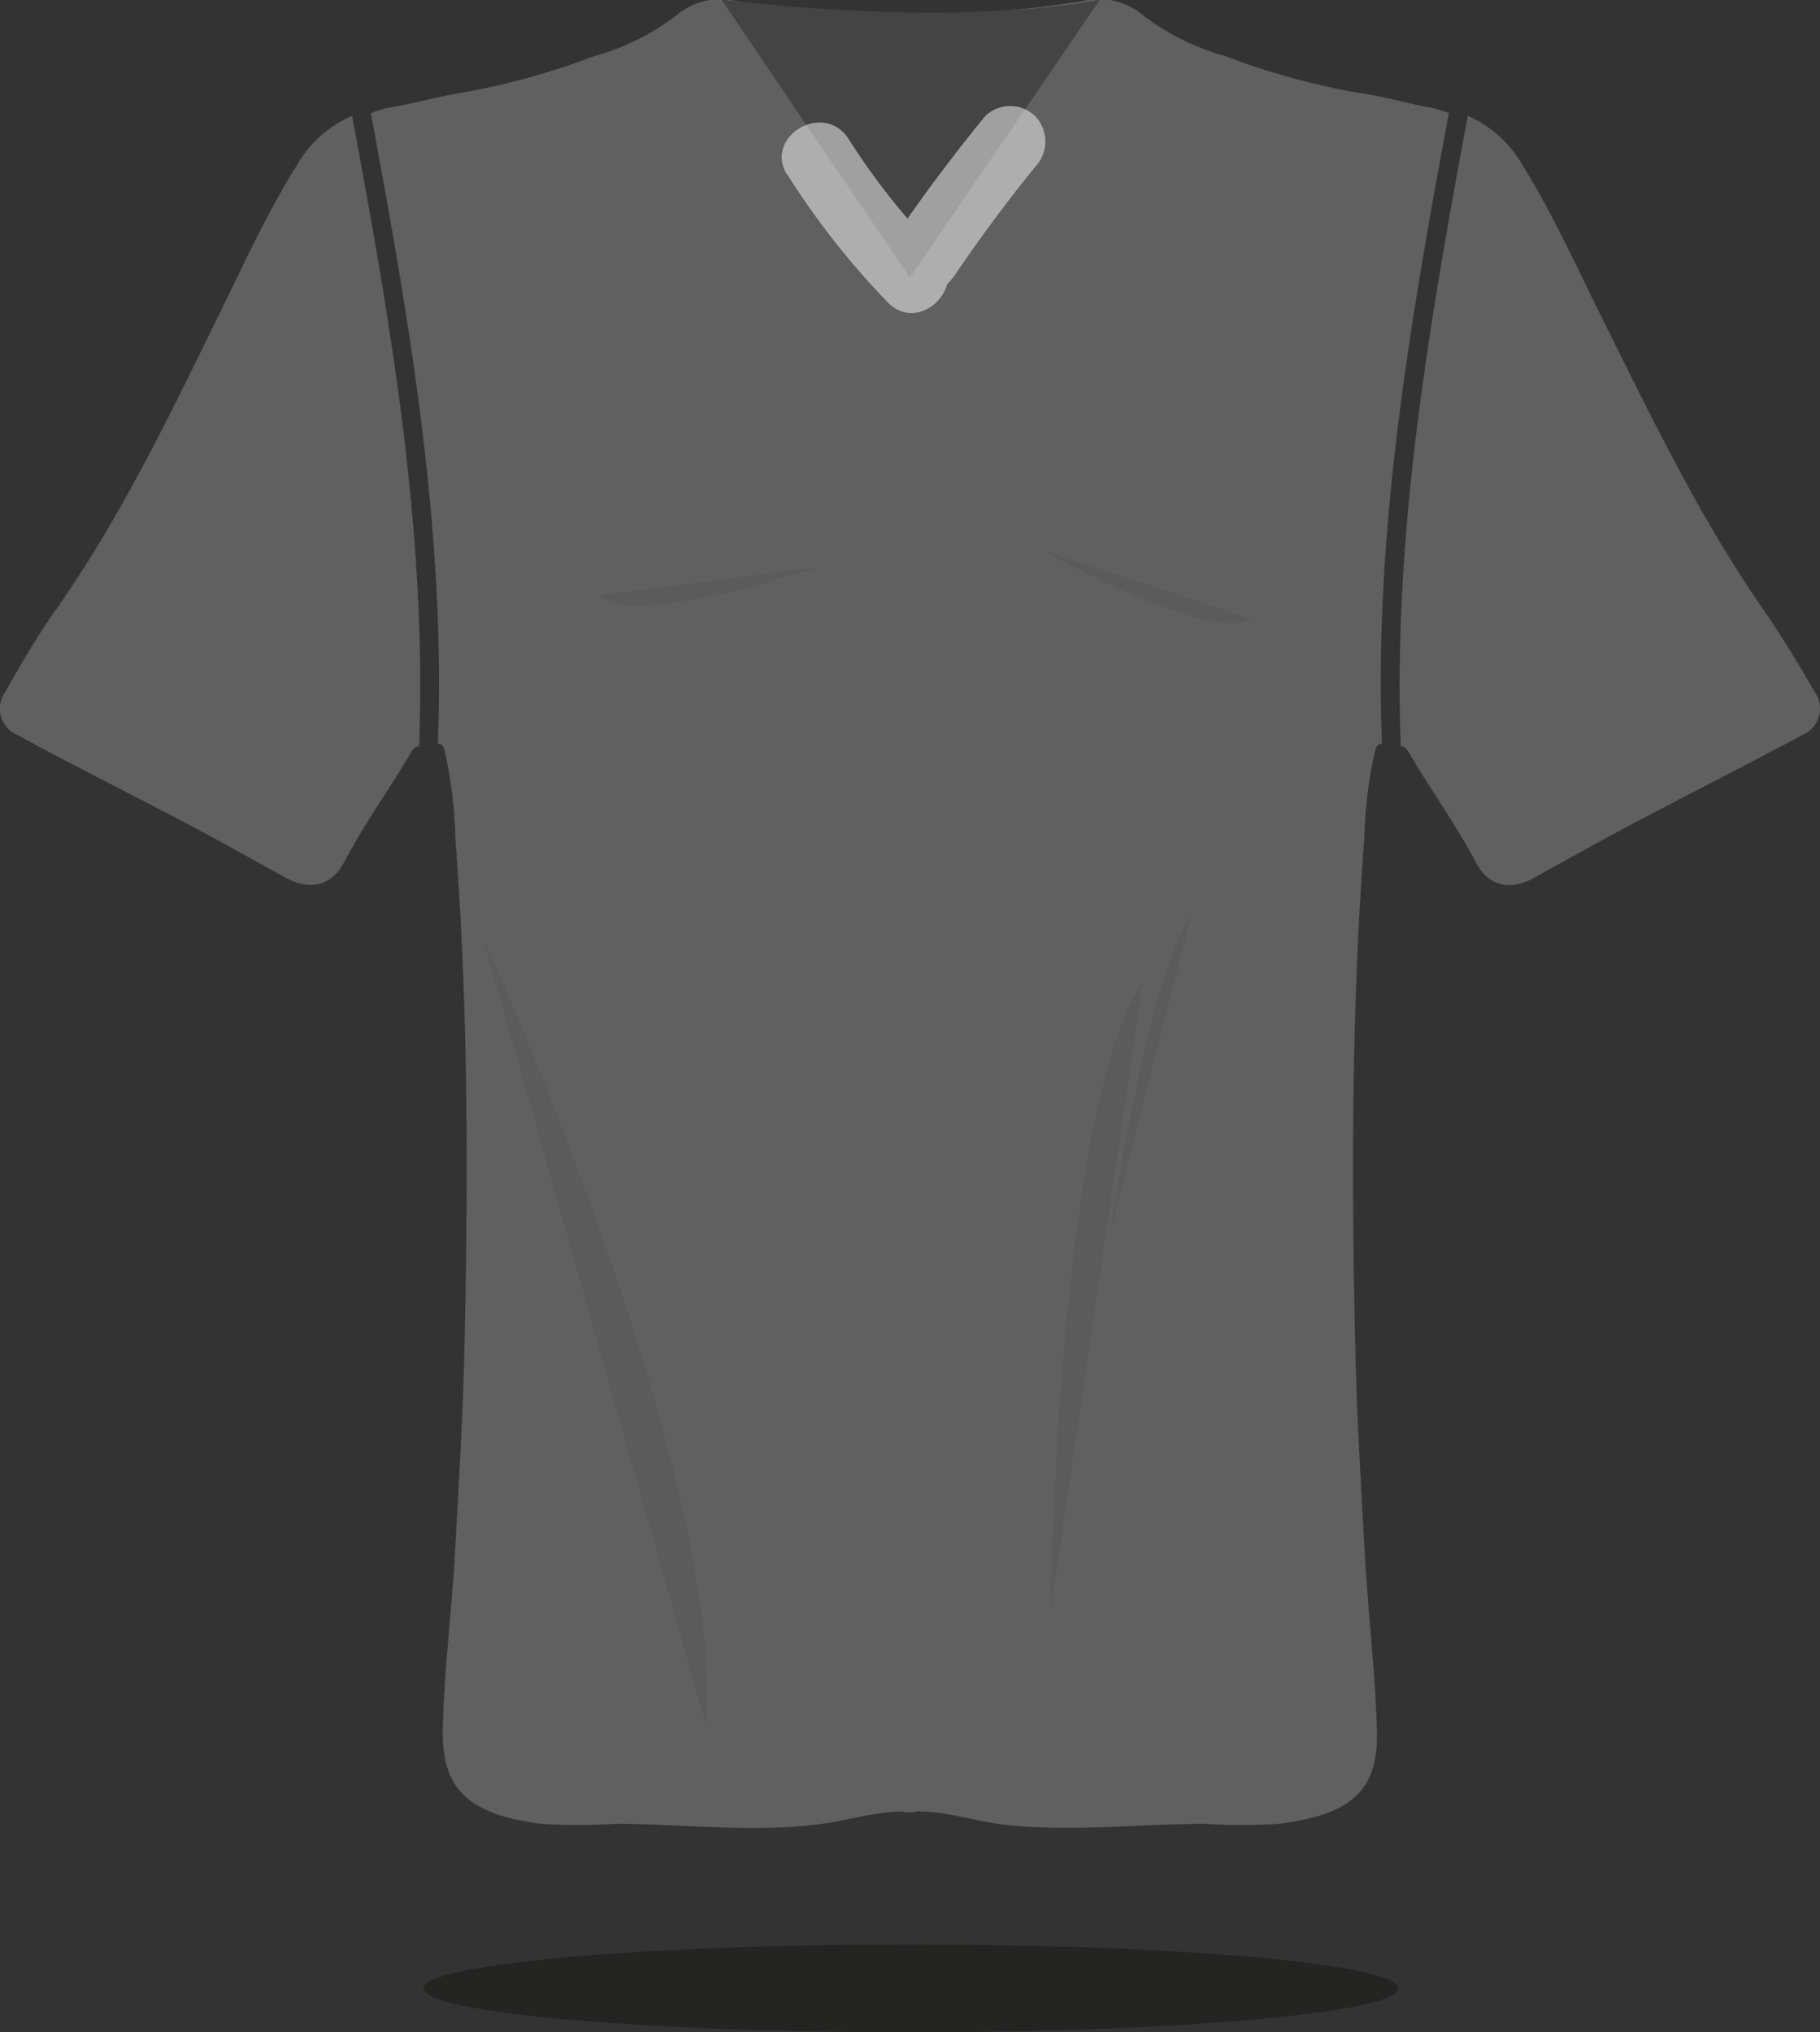 <svg id="Layer_1" data-name="Layer 1" xmlns="http://www.w3.org/2000/svg" viewBox="0 0 127.99 142.91"><rect x="0" y="0" width="127.99" height="142.91" fill="#333333" stroke="none"/><title>Blanke shirt</title><g opacity="0.49"><path d="M477.34,281.7a2,2,0,0,1-.84,3c-3.89,2.08-7.82,4.07-11.72,6.13-2.41,1.27-4.8,2.6-7.18,3.93-1.68.94-3.21.6-4.1-1.1-1.38-2.63-3.11-5-4.62-7.57-.16-.27-.32-.6-.65-.58-.58-14.88,2-29.74,4.71-44.34a8.26,8.26,0,0,1,3.84,3.46c2.27,3.64,4,7.58,5.93,11.42,3.37,6.78,6.68,13.59,11,19.82C475,277.74,476.21,279.72,477.34,281.7Z" transform="translate(-349.72 -233.03)" fill="#908e8e"/><path d="M414.11,360.41v.06l-.41,0-.4,0v-.06c-2,0-3.86.61-5.78.87-4.86.66-9.7,0-14.55,0a42.49,42.49,0,0,1-5.19,0c-5.28-.66-7-2.59-6.92-6.64s.63-8.32.86-12.5c.26-4.62.54-9.26.65-13.88.29-12.12.29-24.24-.63-36.34a30.68,30.68,0,0,0-.68-5.78c-.09-.32-.09-.73-.48-.81h-.07c.58-14.87-2-29.74-4.71-44.34a7.17,7.17,0,0,1,1.56-.44c1.62-.28,3.25-.75,4.85-1a51.21,51.21,0,0,0,9.29-2.57,16.89,16.89,0,0,0,5.8-2.88,4.79,4.79,0,0,1,4.19-1,77.33,77.33,0,0,0,24.42,0,4.79,4.79,0,0,1,4.19,1,16.9,16.9,0,0,0,5.8,2.88,51.31,51.31,0,0,0,9.3,2.57c1.6.21,3.23.68,4.85,1a7.17,7.17,0,0,1,1.56.44c-2.72,14.6-5.28,29.47-4.71,44.34h-.07c-.39.08-.39.48-.48.81a30.68,30.68,0,0,0-.68,5.78c-.92,12.1-.92,24.22-.63,36.34.11,4.62.4,9.25.65,13.88.23,4.17.73,8.33.86,12.5s-1.64,6-6.92,6.64a42.49,42.49,0,0,1-5.19,0c-4.85,0-9.69.64-14.55,0C418,361,416.09,360.37,414.11,360.41Z" transform="translate(-349.72 -233.03)" fill="#908e8e"/><path d="M374.48,241.17c2.72,14.6,5.29,29.47,4.71,44.34-.34,0-.49.31-.65.58-1.51,2.54-3.24,4.94-4.62,7.57-.89,1.69-2.42,2-4.1,1.1-2.39-1.33-4.77-2.66-7.18-3.93-3.9-2.06-7.83-4-11.72-6.13a2,2,0,0,1-.84-3c1.13-2,2.29-4,3.6-5.83,4.36-6.23,7.67-13,11-19.82,1.91-3.84,3.65-7.78,5.93-11.42A8.26,8.26,0,0,1,374.48,241.17Z" transform="translate(-349.72 -233.03)" fill="#908e8e"/><path d="M400.45,233l13.26,19.55L427.08,233S418.1,235.06,400.45,233Z" transform="translate(-349.72 -233.03)" fill="#575656"/></g><ellipse cx="64.05" cy="139.82" rx="34.28" ry="3.09" fill="#1d1d1b" opacity="0.65"/><g opacity="0.49"><path d="M405.08,245.29a55.33,55.33,0,0,0,7.07,9c2.25,2.31,5.78-1.23,3.54-3.54a48.91,48.91,0,0,1-6.29-7.94c-1.72-2.71-6-.2-4.32,2.52Z" transform="translate(-349.72 -233.03)" fill="#fff"/><path d="M416.79,252.49q2.7-4,5.74-7.74a2.58,2.58,0,0,0,0-3.54,2.52,2.52,0,0,0-3.54,0q-3.46,4.23-6.53,8.75c-1.81,2.67,2.52,5.18,4.32,2.52Z" transform="translate(-349.72 -233.03)" fill="#fff"/></g><g opacity="0.49"><path d="M383.69,299s16.93,37,15.72,55.49Z" transform="translate(-349.72 -233.03)" opacity="0.1"/><path d="M423.58,346.53s.5-35.5,6.5-44.5Z" transform="translate(-349.72 -233.03)" opacity="0.1"/><path d="M427.85,319.48s2.6-17.79,5.67-22.17Z" transform="translate(-349.72 -233.03)" opacity="0.1"/><path d="M422.91,271.69s12,6.69,14.85,4.84Z" transform="translate(-349.72 -233.03)" opacity="0.1"/><path d="M407.21,272.91s-13,4.38-15.49,2Z" transform="translate(-349.72 -233.03)" opacity="0.1"/></g></svg>
